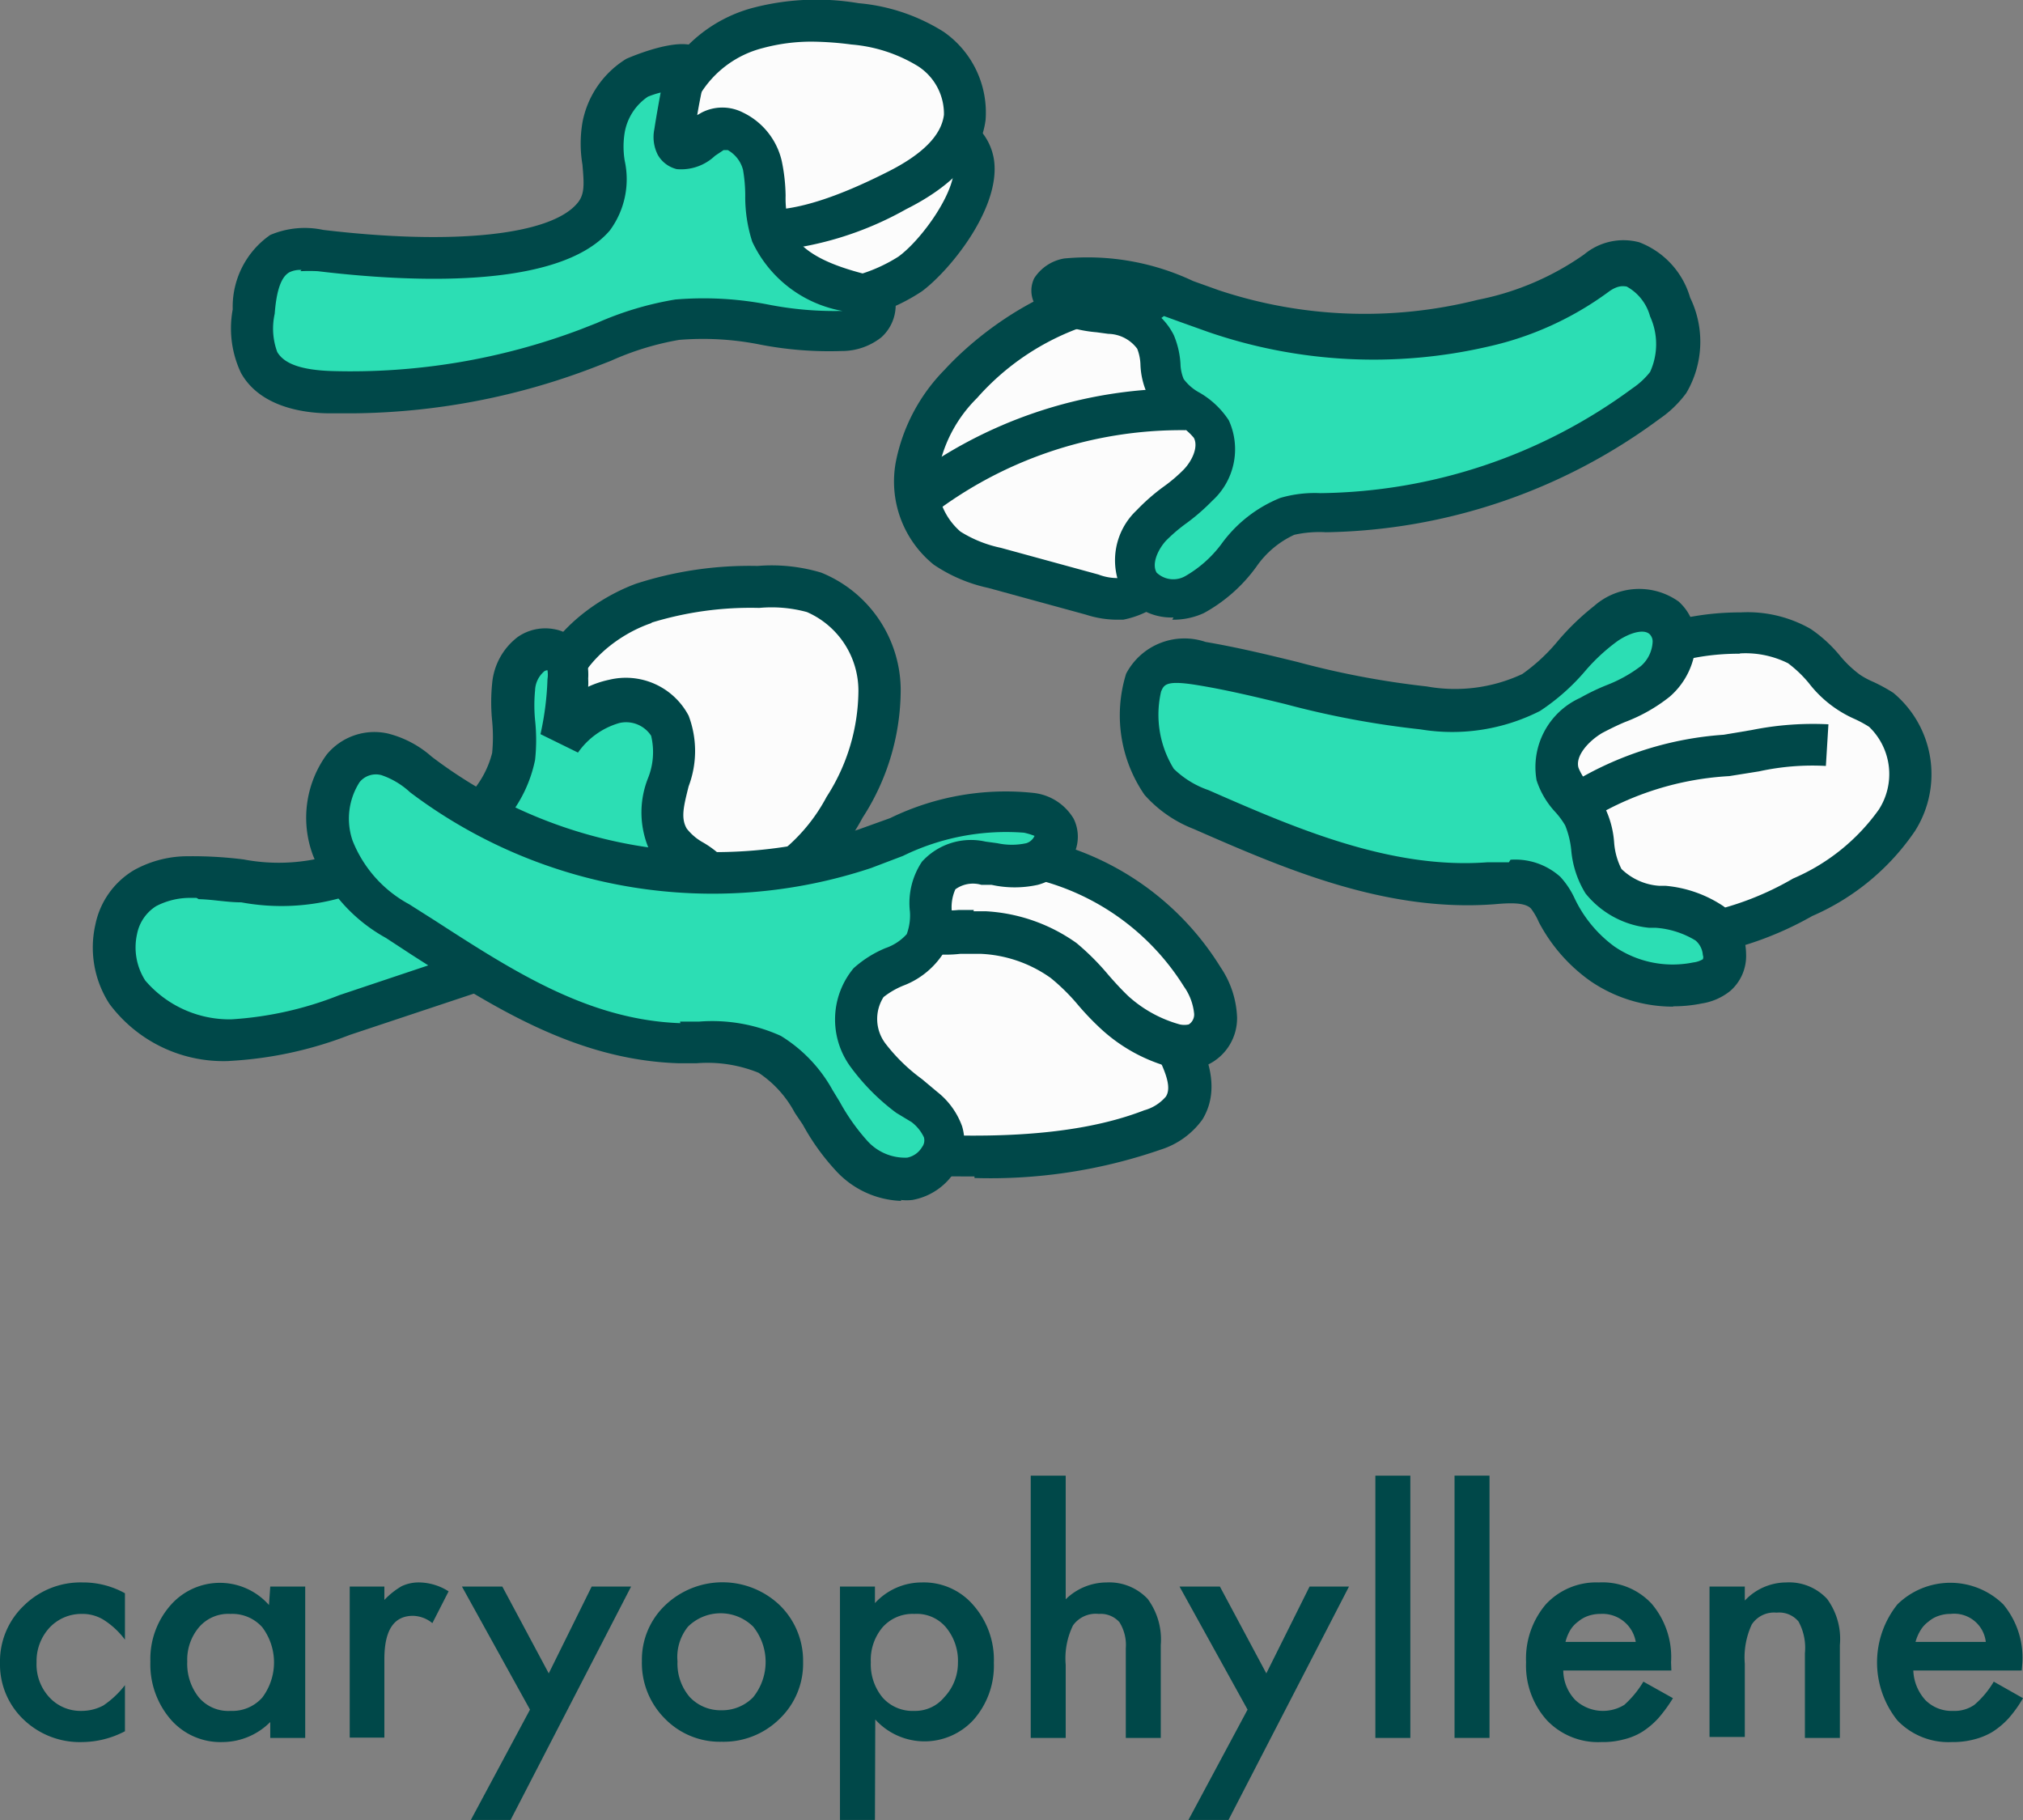 <svg xmlns="http://www.w3.org/2000/svg" xmlns:xlink="http://www.w3.org/1999/xlink" viewBox="0 0 63.63 57.25"><rect x="0" y="0" width="63.63" height="57.25" fill="#808080" stroke="none"/><defs><style>.cls-1{fill:none;}.cls-2{isolation:isolate;}.cls-3{fill:#004849;}.cls-4{clip-path:url(#clip-path);}.cls-5{fill:#fcfcfc;}.cls-6{fill:#2cdeb4;}</style><clipPath id="clip-path" transform="translate(0 0)"><rect class="cls-1" x="2.91" width="57.82" height="37.77"/></clipPath></defs><g id="Layer_2" data-name="Layer 2"><g id="Layer_1-2" data-name="Layer 1"><g id="caryophyllene" class="cls-2"><g class="cls-2"><path class="cls-3" d="M3.93,50.11v1.46a2.51,2.51,0,0,0-.68-.63,1.27,1.27,0,0,0-.69-.18,1.37,1.37,0,0,0-1,.43,1.55,1.55,0,0,0-.41,1.09,1.52,1.52,0,0,0,.4,1.1,1.33,1.33,0,0,0,1,.43,1.45,1.45,0,0,0,.7-.17A2.91,2.91,0,0,0,3.93,53v1.45a2.93,2.93,0,0,1-1.34.34,2.55,2.55,0,0,1-1.85-.71A2.39,2.39,0,0,1,0,52.3a2.42,2.42,0,0,1,.75-1.8,2.54,2.54,0,0,1,1.85-.73A2.71,2.71,0,0,1,3.93,50.11Z" transform="translate(0 0)"/><path class="cls-3" d="M8.5,49.9H9.6v4.76H8.5v-.5A2.13,2.13,0,0,1,7,54.79a2.07,2.07,0,0,1-1.63-.71,2.65,2.65,0,0,1-.64-1.82,2.56,2.56,0,0,1,.64-1.78,2.06,2.06,0,0,1,3.09,0ZM5.89,52.26a1.69,1.69,0,0,0,.36,1.12,1.21,1.21,0,0,0,1,.43,1.26,1.26,0,0,0,1-.42,1.84,1.84,0,0,0,0-2.21,1.26,1.26,0,0,0-1-.42,1.21,1.21,0,0,0-1,.43A1.58,1.58,0,0,0,5.89,52.26Z" transform="translate(0 0)"/><path class="cls-3" d="M11,49.9h1.09v.42a2.43,2.43,0,0,1,.54-.43,1.26,1.26,0,0,1,.57-.12,1.77,1.77,0,0,1,.91.28l-.51,1a1,1,0,0,0-.61-.23c-.6,0-.9.45-.9,1.36v2.47H11Z" transform="translate(0 0)"/><path class="cls-3" d="M16.67,53.77,14.53,49.9H15.8l1.46,2.73,1.35-2.73h1.24l-3.79,7.34H14.81Z" transform="translate(0 0)"/><path class="cls-3" d="M20.19,52.24a2.36,2.36,0,0,1,.73-1.75,2.61,2.61,0,0,1,3.61,0,2.44,2.44,0,0,1,.73,1.78,2.4,2.4,0,0,1-.74,1.79,2.5,2.5,0,0,1-1.82.72,2.41,2.41,0,0,1-1.79-.73A2.47,2.47,0,0,1,20.19,52.24Zm1.12,0a1.62,1.62,0,0,0,.38,1.13,1.33,1.33,0,0,0,1,.42,1.36,1.36,0,0,0,1-.41,1.77,1.77,0,0,0,0-2.22,1.46,1.46,0,0,0-2.05,0A1.52,1.52,0,0,0,21.31,52.26Z" transform="translate(0 0)"/><path class="cls-3" d="M27.52,57.24h-1.1V49.9h1.1v.52A2,2,0,0,1,29,49.77a2.05,2.05,0,0,1,1.62.72,2.6,2.6,0,0,1,.64,1.81,2.57,2.57,0,0,1-.63,1.78,2.09,2.09,0,0,1-3.1,0Zm2.61-4.93a1.65,1.65,0,0,0-.37-1.12,1.2,1.2,0,0,0-1-.43,1.26,1.26,0,0,0-1,.42,1.59,1.59,0,0,0-.37,1.1,1.64,1.64,0,0,0,.37,1.11,1.26,1.26,0,0,0,1,.42,1.18,1.18,0,0,0,.94-.43A1.56,1.56,0,0,0,30.13,52.31Z" transform="translate(0 0)"/><path class="cls-3" d="M32.42,46.41h1.1V50.3a1.85,1.85,0,0,1,1.29-.53,1.66,1.66,0,0,1,1.29.52,2.15,2.15,0,0,1,.41,1.45v2.92h-1.1V51.84a1.35,1.35,0,0,0-.2-.82.79.79,0,0,0-.65-.26.88.88,0,0,0-.81.36,2.36,2.36,0,0,0-.23,1.24v2.3h-1.1Z" transform="translate(0 0)"/><path class="cls-3" d="M39.24,53.77,37.1,49.9h1.27l1.46,2.73,1.36-2.73h1.24l-3.79,7.34H37.38Z" transform="translate(0 0)"/><path class="cls-3" d="M44.36,46.41v8.25h-1.1V46.41Z" transform="translate(0 0)"/><path class="cls-3" d="M46.85,46.41v8.25h-1.1V46.41Z" transform="translate(0 0)"/><path class="cls-3" d="M52.57,52.54h-3.4a1.36,1.36,0,0,0,.38.93,1.28,1.28,0,0,0,1.54.15,3.12,3.12,0,0,0,.6-.73l.93.52a4.67,4.67,0,0,1-.46.63,2.53,2.53,0,0,1-.51.43,2,2,0,0,1-.59.24,2.51,2.51,0,0,1-.69.08,2.22,2.22,0,0,1-1.71-.68A2.57,2.57,0,0,1,48,52.28a2.64,2.64,0,0,1,.62-1.82,2.16,2.16,0,0,1,1.67-.69,2.11,2.11,0,0,1,1.66.67,2.59,2.59,0,0,1,.61,1.84Zm-1.12-.9a1.06,1.06,0,0,0-1.11-.88,1.16,1.16,0,0,0-.38.06,1,1,0,0,0-.32.18.93.93,0,0,0-.25.27,1.37,1.37,0,0,0-.15.37Z" transform="translate(0 0)"/><path class="cls-3" d="M53.77,49.9h1.11v.44a1.8,1.8,0,0,1,1.3-.57,1.63,1.63,0,0,1,1.29.52,2.13,2.13,0,0,1,.4,1.45v2.92h-1.1V52a1.73,1.73,0,0,0-.2-1,.79.79,0,0,0-.69-.28.84.84,0,0,0-.78.37,2.46,2.46,0,0,0-.22,1.24v2.3H53.77Z" transform="translate(0 0)"/><path class="cls-3" d="M63.59,52.54H60.18a1.46,1.46,0,0,0,.38.93,1.16,1.16,0,0,0,.87.34,1.09,1.09,0,0,0,.67-.19,2.88,2.88,0,0,0,.61-.73l.92.52a3.91,3.91,0,0,1-.45.63,2.53,2.53,0,0,1-.51.43,2.15,2.15,0,0,1-.59.24,2.61,2.61,0,0,1-.69.08,2.22,2.22,0,0,1-1.71-.68,2.92,2.92,0,0,1,0-3.65,2.38,2.38,0,0,1,3.33,0,2.63,2.63,0,0,1,.6,1.84Zm-1.13-.9a1,1,0,0,0-1.11-.88,1.1,1.1,0,0,0-.37.06.92.92,0,0,0-.32.18.93.93,0,0,0-.25.27,1.38,1.38,0,0,0-.16.37Z" transform="translate(0 0)"/></g></g><g id="Group_2348" data-name="Group 2348"><g class="cls-4"><g id="Group_2347" data-name="Group 2347"><path id="Path_2231" data-name="Path 2231" class="cls-5" d="M28.57,8.63A5.56,5.56,0,0,1,23.1,9c-.8-.39-1.58-1.2-1.33-2a2,2,0,0,1,1.05-1.07C24.29,5,28,3.62,29.7,4.15c2.18.69,0,3.66-1.13,4.48" transform="translate(0 0)"/><path id="Path_2232" data-name="Path 2232" class="cls-3" d="M25.59,10.18a6.21,6.21,0,0,1-2.78-.65,2.55,2.55,0,0,1-1.67-2.81A2.57,2.57,0,0,1,22.5,5.26c1.47-.81,5.38-2.37,7.39-1.73A1.82,1.82,0,0,1,31.26,5C31.5,6.5,29.91,8.48,29,9.16h0a6,6,0,0,1-3.35,1m3.19-5.49a15,15,0,0,0-5.65,1.72c-.43.23-.67.45-.73.68-.13.43.4,1,1,1.27a4.92,4.92,0,0,0,4.8-.27C29,7.53,30.09,6,30,5.2c0-.09,0-.29-.46-.42a2.25,2.25,0,0,0-.73-.09" transform="translate(0 0)"/><path id="Path_2233" data-name="Path 2233" class="cls-5" d="M28.21,6c1-.49,2-1.22,2.13-2.31a2.39,2.39,0,0,0-1.1-2.15A5.25,5.25,0,0,0,26.86.75a7.31,7.31,0,0,0-3.05.14A3.88,3.88,0,0,0,21.43,2.7a3.16,3.16,0,0,0,.09,3.07C23,8.29,26.16,7,28.21,6" transform="translate(0 0)"/><path id="Path_2234" data-name="Path 2234" class="cls-3" d="M24.15,7.9A3.53,3.53,0,0,1,21,6.11a3.83,3.83,0,0,1-.1-3.71A4.53,4.53,0,0,1,23.63.26,7.91,7.91,0,0,1,27,.1a6,6,0,0,1,2.68.9A3.09,3.09,0,0,1,31,3.77c-.14,1.11-1,2.06-2.5,2.81A10.44,10.44,0,0,1,24.15,7.9m1.41-6.59a5.86,5.86,0,0,0-1.56.2A3.25,3.25,0,0,0,22,3a2.53,2.53,0,0,0,.06,2.42C23,7,24.76,7,27.91,5.41c1.1-.55,1.7-1.15,1.78-1.8a1.78,1.78,0,0,0-.82-1.53,4.74,4.74,0,0,0-2.09-.68,10.16,10.16,0,0,0-1.22-.09" transform="translate(0 0)"/><path id="Path_2235" data-name="Path 2235" class="cls-6" d="M21.63,2.09c-.16.69-.29,1.37-.39,2.07a.53.53,0,0,0,0,.37c.24.41.77-.16,1.18-.39.64-.36,1.4.34,1.57,1.06a17.6,17.6,0,0,0,.26,2.17c.45,1.22,1.9,1.68,3.17,2a.61.61,0,0,1-.1.82,1.45,1.45,0,0,1-.87.27c-1.72.11-3.44-.58-5.15-.36a12.64,12.64,0,0,0-2.83.91,20.8,20.8,0,0,1-8.07,1.35,2.57,2.57,0,0,1-2.27-.94A2.6,2.6,0,0,1,8,9.81c.06-.7.2-1.52.82-1.84a2.25,2.25,0,0,1,1.31-.09c2,.24,7.09.67,8.57-1.07.7-.81.11-1.88.33-2.81a2.32,2.32,0,0,1,1.08-1.56c.12-.08,1.57-.5,1.53-.35" transform="translate(0 0)"/><path id="Path_2236" data-name="Path 2236" class="cls-3" d="M11.08,13H10.4c-.53,0-2.15-.07-2.82-1.27a3.27,3.27,0,0,1-.26-2A2.75,2.75,0,0,1,8.5,7.39a2.77,2.77,0,0,1,1.66-.16c4.1.49,7.16.17,8-.84.24-.28.21-.62.16-1.21a4,4,0,0,1,0-1.33,3,3,0,0,1,1.38-2s1.68-.75,2.25-.34l.36.25-.09.45h0c-.11.46-.21.93-.29,1.41l.14-.08a1.42,1.42,0,0,1,1.3,0,2.25,2.25,0,0,1,1.22,1.53,5.67,5.67,0,0,1,.12,1.08,3.21,3.21,0,0,0,.13,1c.33.89,1.55,1.28,2.69,1.55l.19,0,.14.14a1.11,1.11,0,0,1,.31.83,1.36,1.36,0,0,1-.45.94,2,2,0,0,1-1.25.43,11.45,11.45,0,0,1-2.55-.2,9.15,9.15,0,0,0-2.56-.15,8.92,8.92,0,0,0-2.15.66l-.54.21A21.67,21.67,0,0,1,11.08,13M9.48,8.49a.77.77,0,0,0-.37.07c-.33.17-.43.79-.47,1.31a2.13,2.13,0,0,0,.08,1.2c.22.38.78.57,1.72.6a20.46,20.46,0,0,0,7.82-1.31l.51-.2a10.19,10.19,0,0,1,2.47-.74,10.65,10.65,0,0,1,2.93.16,10.74,10.74,0,0,0,2.26.2h.07A3.88,3.88,0,0,1,23.66,7.6a4.58,4.58,0,0,1-.22-1.42,4.76,4.76,0,0,0-.07-.84,1,1,0,0,0-.48-.62c-.08,0-.11,0-.13,0l-.27.18a1.55,1.55,0,0,1-1.2.42.94.94,0,0,1-.6-.45,1.23,1.23,0,0,1-.11-.8c.06-.39.13-.78.2-1.16a3.12,3.12,0,0,0-.4.13,1.71,1.71,0,0,0-.73,1.12,2.72,2.72,0,0,0,0,.9,2.71,2.71,0,0,1-.47,2.19C17.56,9.14,12.75,8.86,10,8.53a5.09,5.09,0,0,0-.55,0" transform="translate(0 0)"/><path id="Path_2237" data-name="Path 2237" class="cls-5" d="M30.2,12.08a5,5,0,0,0-1.37,2.54,2.75,2.75,0,0,0,.93,2.62,4.3,4.3,0,0,0,1.5.62l3.07.84a2.36,2.36,0,0,0,.92.12,2.36,2.36,0,0,0,1.12-.6c1.64-1.3,3.44-2.88,3.51-5a4.18,4.18,0,0,0-3.68-4c-2.11-.26-4.65,1.33-6,2.81" transform="translate(0 0)"/><path id="Path_2238" data-name="Path 2238" class="cls-3" d="M35.08,19.49a3.24,3.24,0,0,1-.93-.16l-3.07-.84a4.89,4.89,0,0,1-1.71-.73,3.36,3.36,0,0,1-1.19-3.25,5.7,5.7,0,0,1,1.53-2.88c1.52-1.65,4.21-3.3,6.57-3a4.84,4.84,0,0,1,4.26,4.65c-.09,2.37-2,4.07-3.77,5.47a2.93,2.93,0,0,1-1.44.74h-.25m.65-9.6a7.93,7.93,0,0,0-5,2.63,4.34,4.34,0,0,0-1.2,2.2,2.09,2.09,0,0,0,.68,2,3.89,3.89,0,0,0,1.27.51l3.07.84a1.67,1.67,0,0,0,.66.11,1.85,1.85,0,0,0,.8-.46c1.54-1.22,3.2-2.68,3.27-4.49a3.53,3.53,0,0,0-3.11-3.3,2.55,2.55,0,0,0-.39,0" transform="translate(0 0)"/><path id="Path_2239" data-name="Path 2239" class="cls-6" d="M38.17,9.81c-1.48-.5-3-1.25-4.54-1-.27.05-.59.25-.49.5a.41.41,0,0,0,.2.19A4.79,4.79,0,0,0,35,9.91a1.77,1.77,0,0,1,1.39.84c.21.44.1,1,.33,1.41.3.58,1.11.74,1.43,1.31a1.56,1.56,0,0,1-.42,1.76c-.45.47-1,.79-1.47,1.26a1.53,1.53,0,0,0-.36,1.77,1.38,1.38,0,0,0,1.73.36A4.39,4.39,0,0,0,39,17.33a3.47,3.47,0,0,1,1.49-1.19A4.68,4.68,0,0,1,41.69,16,17.4,17.4,0,0,0,51.8,12.6a3.37,3.37,0,0,0,.7-.66,2.66,2.66,0,0,0,0-2.35c-.42-1.12-1.3-1.83-2.32-1.06a9.67,9.67,0,0,1-3.55,1.6,15.18,15.18,0,0,1-8.5-.31" transform="translate(0 0)"/><path id="Path_2240" data-name="Path 2240" class="cls-3" d="M36.91,19.42a1.85,1.85,0,0,1-1.6-.81,2.16,2.16,0,0,1,.44-2.56,6.38,6.38,0,0,1,.83-.73,4.85,4.85,0,0,0,.65-.55c.27-.28.47-.72.32-1a1.83,1.83,0,0,0-.5-.42,2.56,2.56,0,0,1-.94-.91,2.43,2.43,0,0,1-.24-1,1.52,1.52,0,0,0-.1-.47,1.16,1.16,0,0,0-.91-.47l-.37-.05a4.18,4.18,0,0,1-1.47-.4,1.12,1.12,0,0,1-.49-.52.89.89,0,0,1,0-.78,1.4,1.4,0,0,1,.94-.62,7.78,7.78,0,0,1,4.06.71l.81.29a14.55,14.55,0,0,0,8.14.3A8.72,8.72,0,0,0,49.83,8a1.93,1.93,0,0,1,1.73-.38,2.65,2.65,0,0,1,1.6,1.74,3.17,3.17,0,0,1-.12,3,3.48,3.48,0,0,1-.85.82,18.1,18.1,0,0,1-10.48,3.56,3.62,3.62,0,0,0-1,.08,2.94,2.94,0,0,0-1.19,1,5,5,0,0,1-1.65,1.46,2.28,2.28,0,0,1-1,.21m-.34-9.49a2.07,2.07,0,0,1,.39.54,2.75,2.75,0,0,1,.21.9,1.33,1.33,0,0,0,.1.48,1.49,1.49,0,0,0,.5.43,2.73,2.73,0,0,1,.92.87,2.19,2.19,0,0,1-.52,2.53,6.51,6.51,0,0,1-.79.69,5.18,5.18,0,0,0-.67.57c-.26.29-.45.73-.29,1a.76.76,0,0,0,.9.11,3.74,3.74,0,0,0,1.13-1,4.24,4.24,0,0,1,1.86-1.46,3.85,3.85,0,0,1,1.26-.15,16.85,16.85,0,0,0,9.82-3.3,2.42,2.42,0,0,0,.55-.51,2.1,2.1,0,0,0,0-1.75,1.52,1.52,0,0,0-.74-.94c-.06,0-.25-.07-.58.18a10.08,10.08,0,0,1-3.77,1.71A16,16,0,0,1,38,10.44l-.84-.3-.55-.2" transform="translate(0 0)"/><path id="Path_2241" data-name="Path 2241" class="cls-3" d="M29.12,16.29l-.82-1a14.29,14.29,0,0,1,9-3.07l0,1.31a12.91,12.91,0,0,0-8.15,2.78" transform="translate(0 0)"/><path id="Path_2242" data-name="Path 2242" class="cls-5" d="M54.75,19.92a3.37,3.37,0,0,1,1.84.42c.59.38.95,1,1.54,1.43.33.22.71.34,1,.57a2.67,2.67,0,0,1,.49,3.48,6.94,6.94,0,0,1-2.95,2.41,10.25,10.25,0,0,1-3,1.15,4.09,4.09,0,0,1-3.1-.64,5.81,5.81,0,0,1-1-1l-1.78-2.1a2.58,2.58,0,0,1-.72-1.27c-.13-.92.69-1.67,1.47-2.16,2-1.3,3.65-2.34,6.16-2.33" transform="translate(0 0)"/><path id="Path_2243" data-name="Path 2243" class="cls-3" d="M52.87,30.1a4.48,4.48,0,0,1-2.69-.83,6.64,6.64,0,0,1-1-1.07l-1.79-2.1a3.22,3.22,0,0,1-.87-1.61c-.1-.7.13-1.75,1.76-2.8,2.06-1.31,3.81-2.43,6.48-2.43h0a4,4,0,0,1,2.19.52,4.34,4.34,0,0,1,.92.84,3.56,3.56,0,0,0,.63.6,2.55,2.55,0,0,0,.43.23,5.36,5.36,0,0,1,.62.34,3.33,3.33,0,0,1,.68,4.35A7.52,7.52,0,0,1,57,28.81,10.53,10.53,0,0,1,53.78,30a5.5,5.5,0,0,1-.91.08m1.84-9.52c-2.28,0-3.74.92-5.74,2.2-.5.33-1.29.92-1.2,1.54a2,2,0,0,0,.57.93l1.79,2.1a5.38,5.38,0,0,0,.85.87,3.41,3.41,0,0,0,2.6.51,9.31,9.31,0,0,0,2.82-1.08,6.39,6.39,0,0,0,2.69-2.16,2.06,2.06,0,0,0-.3-2.61,3.75,3.75,0,0,0-.44-.24,3.7,3.7,0,0,1-1.46-1.14,3.82,3.82,0,0,0-.65-.62,3,3,0,0,0-1.5-.31Z" transform="translate(0 0)"/><path id="Path_2244" data-name="Path 2244" class="cls-6" d="M44.79,22.25a5.49,5.49,0,0,0,3.36-.48c.91-.55,1.48-1.54,2.34-2.18a1.54,1.54,0,0,1,1.83-.18c.58.5.3,1.5-.27,2a11.82,11.82,0,0,1-2,1.07A1.78,1.78,0,0,0,49,24.33c.14.5.61.84.84,1.3.33.64.19,1.47.6,2.07a2.34,2.34,0,0,0,1.62.8,3.89,3.89,0,0,1,1.74.57,1.1,1.1,0,0,1,.28,1.53l-.06.07a1.28,1.28,0,0,1-.6.25,3.91,3.91,0,0,1-3-.61A4.5,4.5,0,0,1,49,28.64a2.43,2.43,0,0,0-.37-.59,2.15,2.15,0,0,0-1.74-.32c-3.14.24-6.18-1.06-9.08-2.32a3.43,3.43,0,0,1-1.33-.86A3.76,3.76,0,0,1,36,21.44c.35-.76,1.08-.72,1.79-.6,2.37.4,4.6,1.2,7,1.4" transform="translate(0 0)"/><path id="Path_2245" data-name="Path 2245" class="cls-3" d="M52.62,31.66a4.6,4.6,0,0,1-2.59-.8A5.27,5.27,0,0,1,48.4,29a2,2,0,0,0-.25-.43c-.2-.2-.7-.17-1.15-.13-3.45.26-6.65-1.14-9.46-2.37A4,4,0,0,1,36,25a4.41,4.41,0,0,1-.58-3.81,2.07,2.07,0,0,1,2.5-1c1,.17,1.95.4,2.89.63a27,27,0,0,0,4.07.77,5,5,0,0,0,3-.39A5.75,5.75,0,0,0,49,20.16a7.92,7.92,0,0,1,1.14-1.1,2.14,2.14,0,0,1,2.66-.14,1.64,1.64,0,0,1,.54,1.25,2.38,2.38,0,0,1-.82,1.74,5.19,5.19,0,0,1-1.41.8c-.24.1-.48.22-.71.34-.44.26-.86.73-.75,1.1a1.72,1.72,0,0,0,.34.53,3,3,0,0,1,.78,1.82,2.19,2.19,0,0,0,.23.83,1.89,1.89,0,0,0,1.19.53l.2,0a3.88,3.88,0,0,1,1.83.65A2,2,0,0,1,54.92,30a1.46,1.46,0,0,1-.49,1.16,1.88,1.88,0,0,1-.9.4,4.5,4.5,0,0,1-.9.09m-5.12-4.61a2.12,2.12,0,0,1,1.57.54,2.62,2.62,0,0,1,.44.66,4,4,0,0,0,1.26,1.53,3.25,3.25,0,0,0,2.48.5.76.76,0,0,0,.3-.1.17.17,0,0,0,0-.13.66.66,0,0,0-.23-.46,2.79,2.79,0,0,0-1.25-.4l-.21,0a2.93,2.93,0,0,1-2-1.08,3.09,3.09,0,0,1-.45-1.37,2.8,2.8,0,0,0-.19-.77,2.53,2.53,0,0,0-.31-.42,2.68,2.68,0,0,1-.59-1,2.39,2.39,0,0,1,1.37-2.59,7,7,0,0,1,.83-.4,4.39,4.39,0,0,0,1.08-.6,1.08,1.08,0,0,0,.37-.75.32.32,0,0,0-.1-.26c-.21-.18-.68,0-1,.22a5.91,5.91,0,0,0-1,.92,6.75,6.75,0,0,1-1.44,1.28,6.1,6.1,0,0,1-3.76.58,28.18,28.18,0,0,1-4.27-.8c-.91-.22-1.86-.45-2.8-.6s-1,0-1.09.21a3.23,3.23,0,0,0,.4,2.43,2.93,2.93,0,0,0,1.09.67c2.67,1.17,5.71,2.5,8.77,2.27.21,0,.44,0,.68,0" transform="translate(0 0)"/><path id="Path_2246" data-name="Path 2246" class="cls-3" d="M50,25.78l-.8-1a10.56,10.56,0,0,1,5-1.67l.9-.15a9.73,9.73,0,0,1,2.41-.18l-.08,1.31a7.82,7.82,0,0,0-2.1.17l-.94.15A9.4,9.4,0,0,0,50,25.78" transform="translate(0 0)"/><path id="Path_2247" data-name="Path 2247" class="cls-5" d="M20.23,19a11.11,11.11,0,0,1,3.62-.53,5.05,5.05,0,0,1,1.73.18,3.36,3.36,0,0,1,2.06,3.06,7,7,0,0,1-1.11,3.7,6.34,6.34,0,0,1-1.64,2,4.66,4.66,0,0,1-5.59-.43,6.14,6.14,0,0,1-2-4.6c0-1.55,1.55-2.84,2.91-3.35" transform="translate(0 0)"/><path id="Path_2248" data-name="Path 2248" class="cls-3" d="M22.47,28.75a5.46,5.46,0,0,1-3.6-1.34,6.72,6.72,0,0,1-2.21-5.1c0-1.88,1.75-3.36,3.34-3.95a11.58,11.58,0,0,1,3.83-.56,5.42,5.42,0,0,1,2,.21,4,4,0,0,1,2.5,3.65,7.42,7.42,0,0,1-1.2,4.06,6.77,6.77,0,0,1-1.82,2.16,4.69,4.69,0,0,1-2.8.87m-2-9.16h0C19.27,20,18,21.14,18,22.33a5.51,5.51,0,0,0,1.77,4.09,4,4,0,0,0,4.76.4A5.51,5.51,0,0,0,26,25.06a6.2,6.2,0,0,0,1-3.34,2.7,2.7,0,0,0-1.62-2.47,4.23,4.23,0,0,0-1.5-.13,10.61,10.61,0,0,0-3.41.47" transform="translate(0 0)"/><path id="Path_2249" data-name="Path 2249" class="cls-6" d="M14.08,26.26a3.59,3.59,0,0,0,2-2.47c.12-.71-.06-1.45,0-2.17a1.46,1.46,0,0,1,.54-1,.76.76,0,0,1,1.06.14,1.09,1.09,0,0,1,.12.64,9.67,9.67,0,0,1-.24,1.86,3,3,0,0,1,1.68-1.16,1.61,1.61,0,0,1,1.77.76c.53,1.13-.72,2.59,0,3.63.32.5,1,.69,1.35,1.14a20.68,20.68,0,0,1-4.64,2l-6.92,2.32a11.58,11.58,0,0,1-3.62.8A3.86,3.86,0,0,1,4,31.21a2.37,2.37,0,0,1,.54-3.27,3,3,0,0,1,1.4-.35c1.46-.07,3.16.49,4.57,0,.46-.17.82-.45,1.3-.59a12.9,12.9,0,0,0,2.29-.7" transform="translate(0 0)"/><path id="Path_2250" data-name="Path 2250" class="cls-3" d="M7.22,33.37h0a4.47,4.47,0,0,1-3.78-1.8A3.26,3.26,0,0,1,3,29.08a2.59,2.59,0,0,1,1.21-1.71,3.47,3.47,0,0,1,1.7-.44,12.84,12.84,0,0,1,1.75.1,5.9,5.9,0,0,0,2.61-.09,3.22,3.22,0,0,0,.5-.23,4,4,0,0,1,.85-.37c.26-.08.5-.14.76-.2a6.37,6.37,0,0,0,1.42-.46,3,3,0,0,0,1.68-2,5.24,5.24,0,0,0,0-1,5.92,5.92,0,0,1,0-1.19,2.06,2.06,0,0,1,.81-1.46,1.52,1.52,0,0,1,1.15-.24,1.28,1.28,0,0,1,.84.55,1.82,1.82,0,0,1,.22,1,2.17,2.17,0,0,1,0,.26,3,3,0,0,1,.66-.22,2.23,2.23,0,0,1,2.5,1.13,3.14,3.14,0,0,1,0,2.22c-.16.64-.25,1-.06,1.33a1.69,1.69,0,0,0,.52.44,3.13,3.13,0,0,1,.77.63l.49.57-.63.4A21.08,21.08,0,0,1,18,30.22L11,32.55a12.2,12.2,0,0,1-3.82.82m-1-5.13H6a2.3,2.3,0,0,0-1.09.26,1.34,1.34,0,0,0-.6.88,1.93,1.93,0,0,0,.26,1.46,3.49,3.49,0,0,0,2.7,1.22,11,11,0,0,0,3.4-.76L17.54,29a26.41,26.41,0,0,0,3.67-1.45,2.7,2.7,0,0,1-.73-.7,2.92,2.92,0,0,1-.1-2.37,2.2,2.2,0,0,0,.1-1.34.94.94,0,0,0-1-.4,2.39,2.39,0,0,0-1.3.93L17,23.09a9.2,9.2,0,0,0,.22-1.73.88.88,0,0,0,0-.28s-.08,0-.13.06a.82.82,0,0,0-.26.57,4.92,4.92,0,0,0,0,.94,5.81,5.81,0,0,1,0,1.25,4.24,4.24,0,0,1-2.37,3h0a7.39,7.39,0,0,1-1.72.57c-.22,0-.46.11-.69.18a3.66,3.66,0,0,0-.61.27,5.44,5.44,0,0,1-.65.3,6.93,6.93,0,0,1-3.2.16c-.45,0-.89-.09-1.34-.1" transform="translate(0 0)"/><path id="Path_2251" data-name="Path 2251" class="cls-5" d="M36.26,35.54a2,2,0,0,0,1-.69c.44-.68,0-1.57-.4-2.26a8.29,8.29,0,0,0-3.18-3.53,6.44,6.44,0,0,0-3-.48,10,10,0,0,0-4.17.92A2.79,2.79,0,0,0,25,31c-.57,2,.93,5.12,3.1,5.25,2.6.17,5.71.2,8.15-.75" transform="translate(0 0)"/><path id="Path_2252" data-name="Path 2252" class="cls-3" d="M30.65,37c-.9,0-1.77,0-2.58-.09a3.78,3.78,0,0,1-2.78-1.75,5.47,5.47,0,0,1-.9-4.35,3.28,3.28,0,0,1,1.86-1.93,10.36,10.36,0,0,1,4.44-1,7,7,0,0,1,3.27.55,8.8,8.8,0,0,1,3.47,3.78c.3.5,1.1,1.84.39,3a2.57,2.57,0,0,1-1.32.95,16.38,16.38,0,0,1-5.85.89M31,29.23h-.31a9.16,9.16,0,0,0-3.89.86,2,2,0,0,0-1.19,1.13,4.11,4.11,0,0,0,.72,3.22,2.52,2.52,0,0,0,1.79,1.19c2.42.15,5.5.21,7.87-.71h0a1.37,1.37,0,0,0,.68-.43c.19-.29,0-.8-.41-1.57a7.84,7.84,0,0,0-2.9-3.27,5.42,5.42,0,0,0-2.35-.43" transform="translate(0 0)"/><path id="Path_2253" data-name="Path 2253" class="cls-5" d="M33.45,30.23c.61.47,1.06,1.13,1.63,1.66a4.57,4.57,0,0,0,1.88,1,1.16,1.16,0,0,0,.58.06,1,1,0,0,0,.7-1,2.25,2.25,0,0,0-.41-1.21,8.32,8.32,0,0,0-7.67-3.89c-1.08.1-3.12,1.62-1.36,2.35a7.54,7.54,0,0,0,2.12.12,4.84,4.84,0,0,1,2.52.85" transform="translate(0 0)"/><path id="Path_2254" data-name="Path 2254" class="cls-3" d="M37.39,33.65a2,2,0,0,1-.6-.09,5.24,5.24,0,0,1-2.15-1.19,8.73,8.73,0,0,1-.73-.76,6.28,6.28,0,0,0-.86-.85A4.1,4.1,0,0,0,30.86,30q-.33,0-.66,0a3.93,3.93,0,0,1-1.64-.16,1.45,1.45,0,0,1-1.09-1.56c.17-1.07,1.69-2,2.64-2.06a8.91,8.91,0,0,1,8.28,4.2A3,3,0,0,1,38.91,32a1.62,1.62,0,0,1-1.24,1.6,1.33,1.33,0,0,1-.28,0m-6.77-4.94H31a5.43,5.43,0,0,1,2.86,1,7.86,7.86,0,0,1,1,1c.2.23.41.46.63.67a4,4,0,0,0,1.62.89.66.66,0,0,0,.28,0,.37.37,0,0,0,.17-.33,1.77,1.77,0,0,0-.32-.86,7.64,7.64,0,0,0-7-3.58,2.17,2.17,0,0,0-1.46.94h0l.28.16a3.34,3.34,0,0,0,1.09.07l.48,0" transform="translate(0 0)"/><path id="Path_2255" data-name="Path 2255" class="cls-6" d="M21.38,32.81a6.21,6.21,0,0,1,2.83.39,3.88,3.88,0,0,1,1.39,1.48,9.42,9.42,0,0,0,1.17,1.69,2.17,2.17,0,0,0,1.84.73,1.25,1.25,0,0,0,1.05-1.43v-.05a1.8,1.8,0,0,0-.58-.78,8.64,8.64,0,0,1-1.77-1.7,1.86,1.86,0,0,1,0-2.27c.51-.51,1.4-.58,1.76-1.2s0-1.58.44-2.16a1.52,1.52,0,0,1,1.42-.39,4.09,4.09,0,0,0,1.52.08c.5-.13.93-.69.69-1.15a1,1,0,0,0-.8-.46c-1.76-.34-3.48.55-5.18,1.12A15.21,15.21,0,0,1,13.3,24.4a2.88,2.88,0,0,0-1.18-.66c-1.65-.31-2.07,1.81-1.64,2.94a4.63,4.63,0,0,0,2,2.3c2.75,1.74,5.47,3.72,8.86,3.84" transform="translate(0 0)"/><path id="Path_2256" data-name="Path 2256" class="cls-3" d="M28.35,37.77a2.92,2.92,0,0,1-2.05-.94,7.22,7.22,0,0,1-1.05-1.46L25,35a3.45,3.45,0,0,0-1.14-1.26,4.28,4.28,0,0,0-1.94-.3h-.6c-3.23-.11-5.84-1.79-8.37-3.41l-.81-.53a5.14,5.14,0,0,1-2.3-2.61,3.38,3.38,0,0,1,.43-3.15,1.94,1.94,0,0,1,1.93-.67,3.29,3.29,0,0,1,1.38.73A14.71,14.71,0,0,0,27,26.09l1-.36a8.29,8.29,0,0,1,4.52-.79,1.68,1.68,0,0,1,1.25.81,1.28,1.28,0,0,1,0,1.13,1.73,1.73,0,0,1-1.13.95,3.38,3.38,0,0,1-1.45,0l-.32,0a.94.94,0,0,0-.82.14,1.37,1.37,0,0,0-.11.72A2.7,2.7,0,0,1,29.66,30a2.59,2.59,0,0,1-1.25,1,2.57,2.57,0,0,0-.62.36,1.28,1.28,0,0,0,.06,1.46A5.6,5.6,0,0,0,29,33.94l.49.41a2.42,2.42,0,0,1,.77,1.07,1.64,1.64,0,0,1-.2,1.38,2,2,0,0,1-1.36.94,1.58,1.58,0,0,1-.37,0m-6.94-5.61H22a5.23,5.23,0,0,1,2.56.45,4.61,4.61,0,0,1,1.63,1.71l.22.36a6.54,6.54,0,0,0,.86,1.22,1.6,1.6,0,0,0,1.26.54.7.7,0,0,0,.47-.33.35.35,0,0,0,.06-.31,1.29,1.29,0,0,0-.39-.48L28.19,35a6.83,6.83,0,0,1-1.44-1.45,2.52,2.52,0,0,1,.1-3.1,3.51,3.51,0,0,1,1-.63,1.6,1.6,0,0,0,.67-.44,1.7,1.7,0,0,0,.1-.71A2.34,2.34,0,0,1,29,27.1a2.08,2.08,0,0,1,2-.63l.37.05a2.14,2.14,0,0,0,.91,0,.42.42,0,0,0,.26-.23h0a2.07,2.07,0,0,0-.33-.1,7.38,7.38,0,0,0-3.81.73l-1,.38A15.79,15.79,0,0,1,12.9,24.92a2.52,2.52,0,0,0-.9-.54.66.66,0,0,0-.69.22,2.13,2.13,0,0,0-.22,1.84,3.91,3.91,0,0,0,1.78,2l.82.52c2.49,1.61,4.84,3.12,7.71,3.22" transform="translate(0 0)"/></g></g></g></g></g></svg>